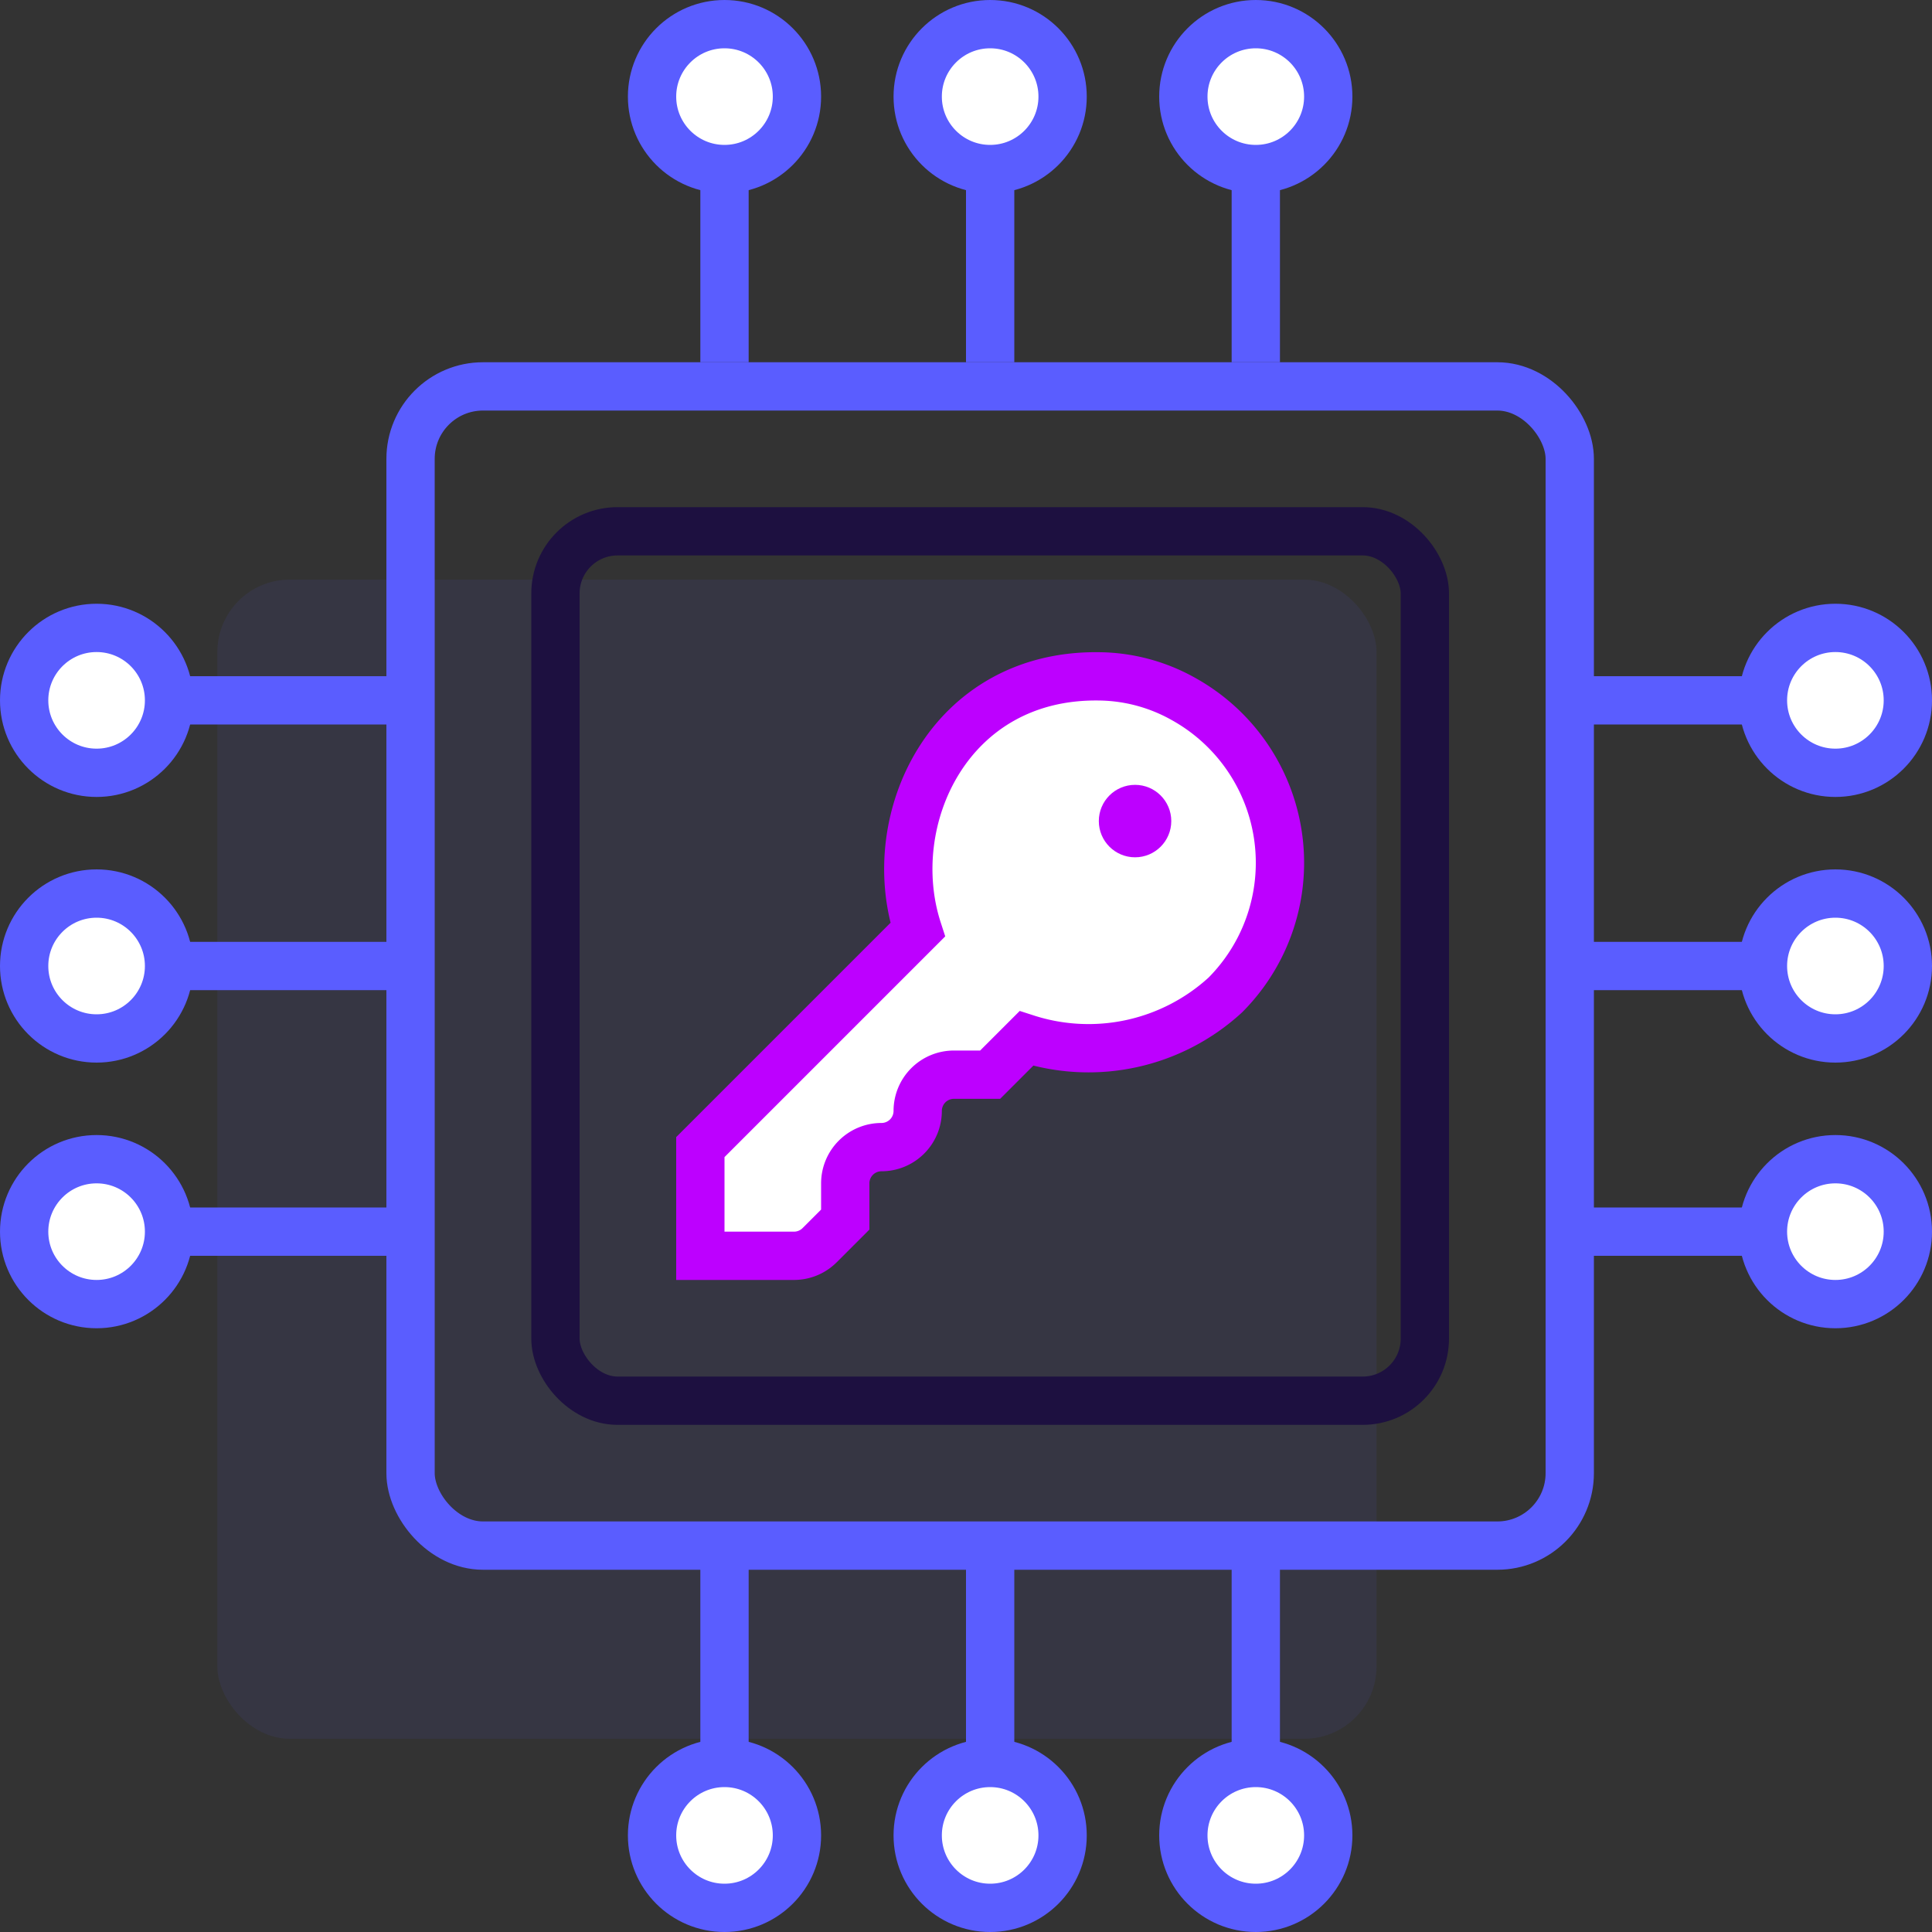 <svg xmlns="http://www.w3.org/2000/svg" width="80" height="80" viewBox="0 0 80 80"><rect x="0" y="0" width="80" height="80" fill="#333333" stroke="none"/><defs><style>.a{fill:#5a5dff;opacity:0.08;}.b,.e{fill:#fff;}.b,.c{stroke:#5a5dff;}.b,.c,.d,.e{stroke-miterlimit:10;stroke-width:2px;}.c,.d{fill:none;}.d{stroke:#1d1040;}.e{stroke:#bd00ff;stroke-linecap:round;}.f{fill:#bd00ff;}</style></defs><g transform="translate(-519 -800)"><rect class="a" width="48" height="48" rx="3" transform="translate(528 824)"/><circle class="b" cx="3" cy="3" r="3" transform="translate(568 801)"/><circle class="b" cx="3" cy="3" r="3" transform="translate(557 801)"/><circle class="b" cx="3" cy="3" r="3" transform="translate(546 801)"/><circle class="b" cx="3" cy="3" r="3" transform="translate(568 873)"/><circle class="b" cx="3" cy="3" r="3" transform="translate(557 873)"/><circle class="b" cx="3" cy="3" r="3" transform="translate(546 873)"/><circle class="b" cx="3" cy="3" r="3" transform="translate(520 826)"/><circle class="b" cx="3" cy="3" r="3" transform="translate(520 837)"/><circle class="b" cx="3" cy="3" r="3" transform="translate(520 848)"/><circle class="b" cx="3" cy="3" r="3" transform="translate(592 826)"/><circle class="b" cx="3" cy="3" r="3" transform="translate(592 837)"/><circle class="b" cx="3" cy="3" r="3" transform="translate(592 848)"/><rect class="c" width="48" height="48" rx="3" transform="translate(536 816)"/><rect class="d" width="36" height="36" rx="2.571" transform="translate(542 822)"/><path class="e" d="M568.012,828.947a7.266,7.266,0,0,0-3.472-.94c-6.245-.109-9.016,5.935-7.54,10.492l-9,9V852h3.879a1.5,1.5,0,0,0,1.06-.439L554,850.5V849a1.5,1.5,0,0,1,1.5-1.5h0A1.5,1.5,0,0,0,557,846h0a1.5,1.5,0,0,1,1.5-1.5H560l1.5-1.5a8.381,8.381,0,0,0,8.238-1.8A7.755,7.755,0,0,0,568.012,828.947Z"/><circle class="f" cx="1.5" cy="1.5" r="1.5" transform="translate(564.5 832.499)"/><line class="c" y1="8" transform="translate(560 807)"/><line class="c" y1="8" transform="translate(571 807)"/><line class="c" y1="8" transform="translate(549 807)"/><line class="c" y1="9" transform="translate(560 864)"/><line class="c" y1="9" transform="translate(571 864)"/><line class="c" y1="9" transform="translate(549 864)"/><line class="c" x1="9" transform="translate(526 840)"/><line class="c" x1="9" transform="translate(526 829)"/><line class="c" x1="9" transform="translate(526 851)"/><line class="c" x1="8" transform="translate(584 840)"/><line class="c" x1="8" transform="translate(584 829)"/><line class="c" x1="8" transform="translate(584 851)"/></g></svg>